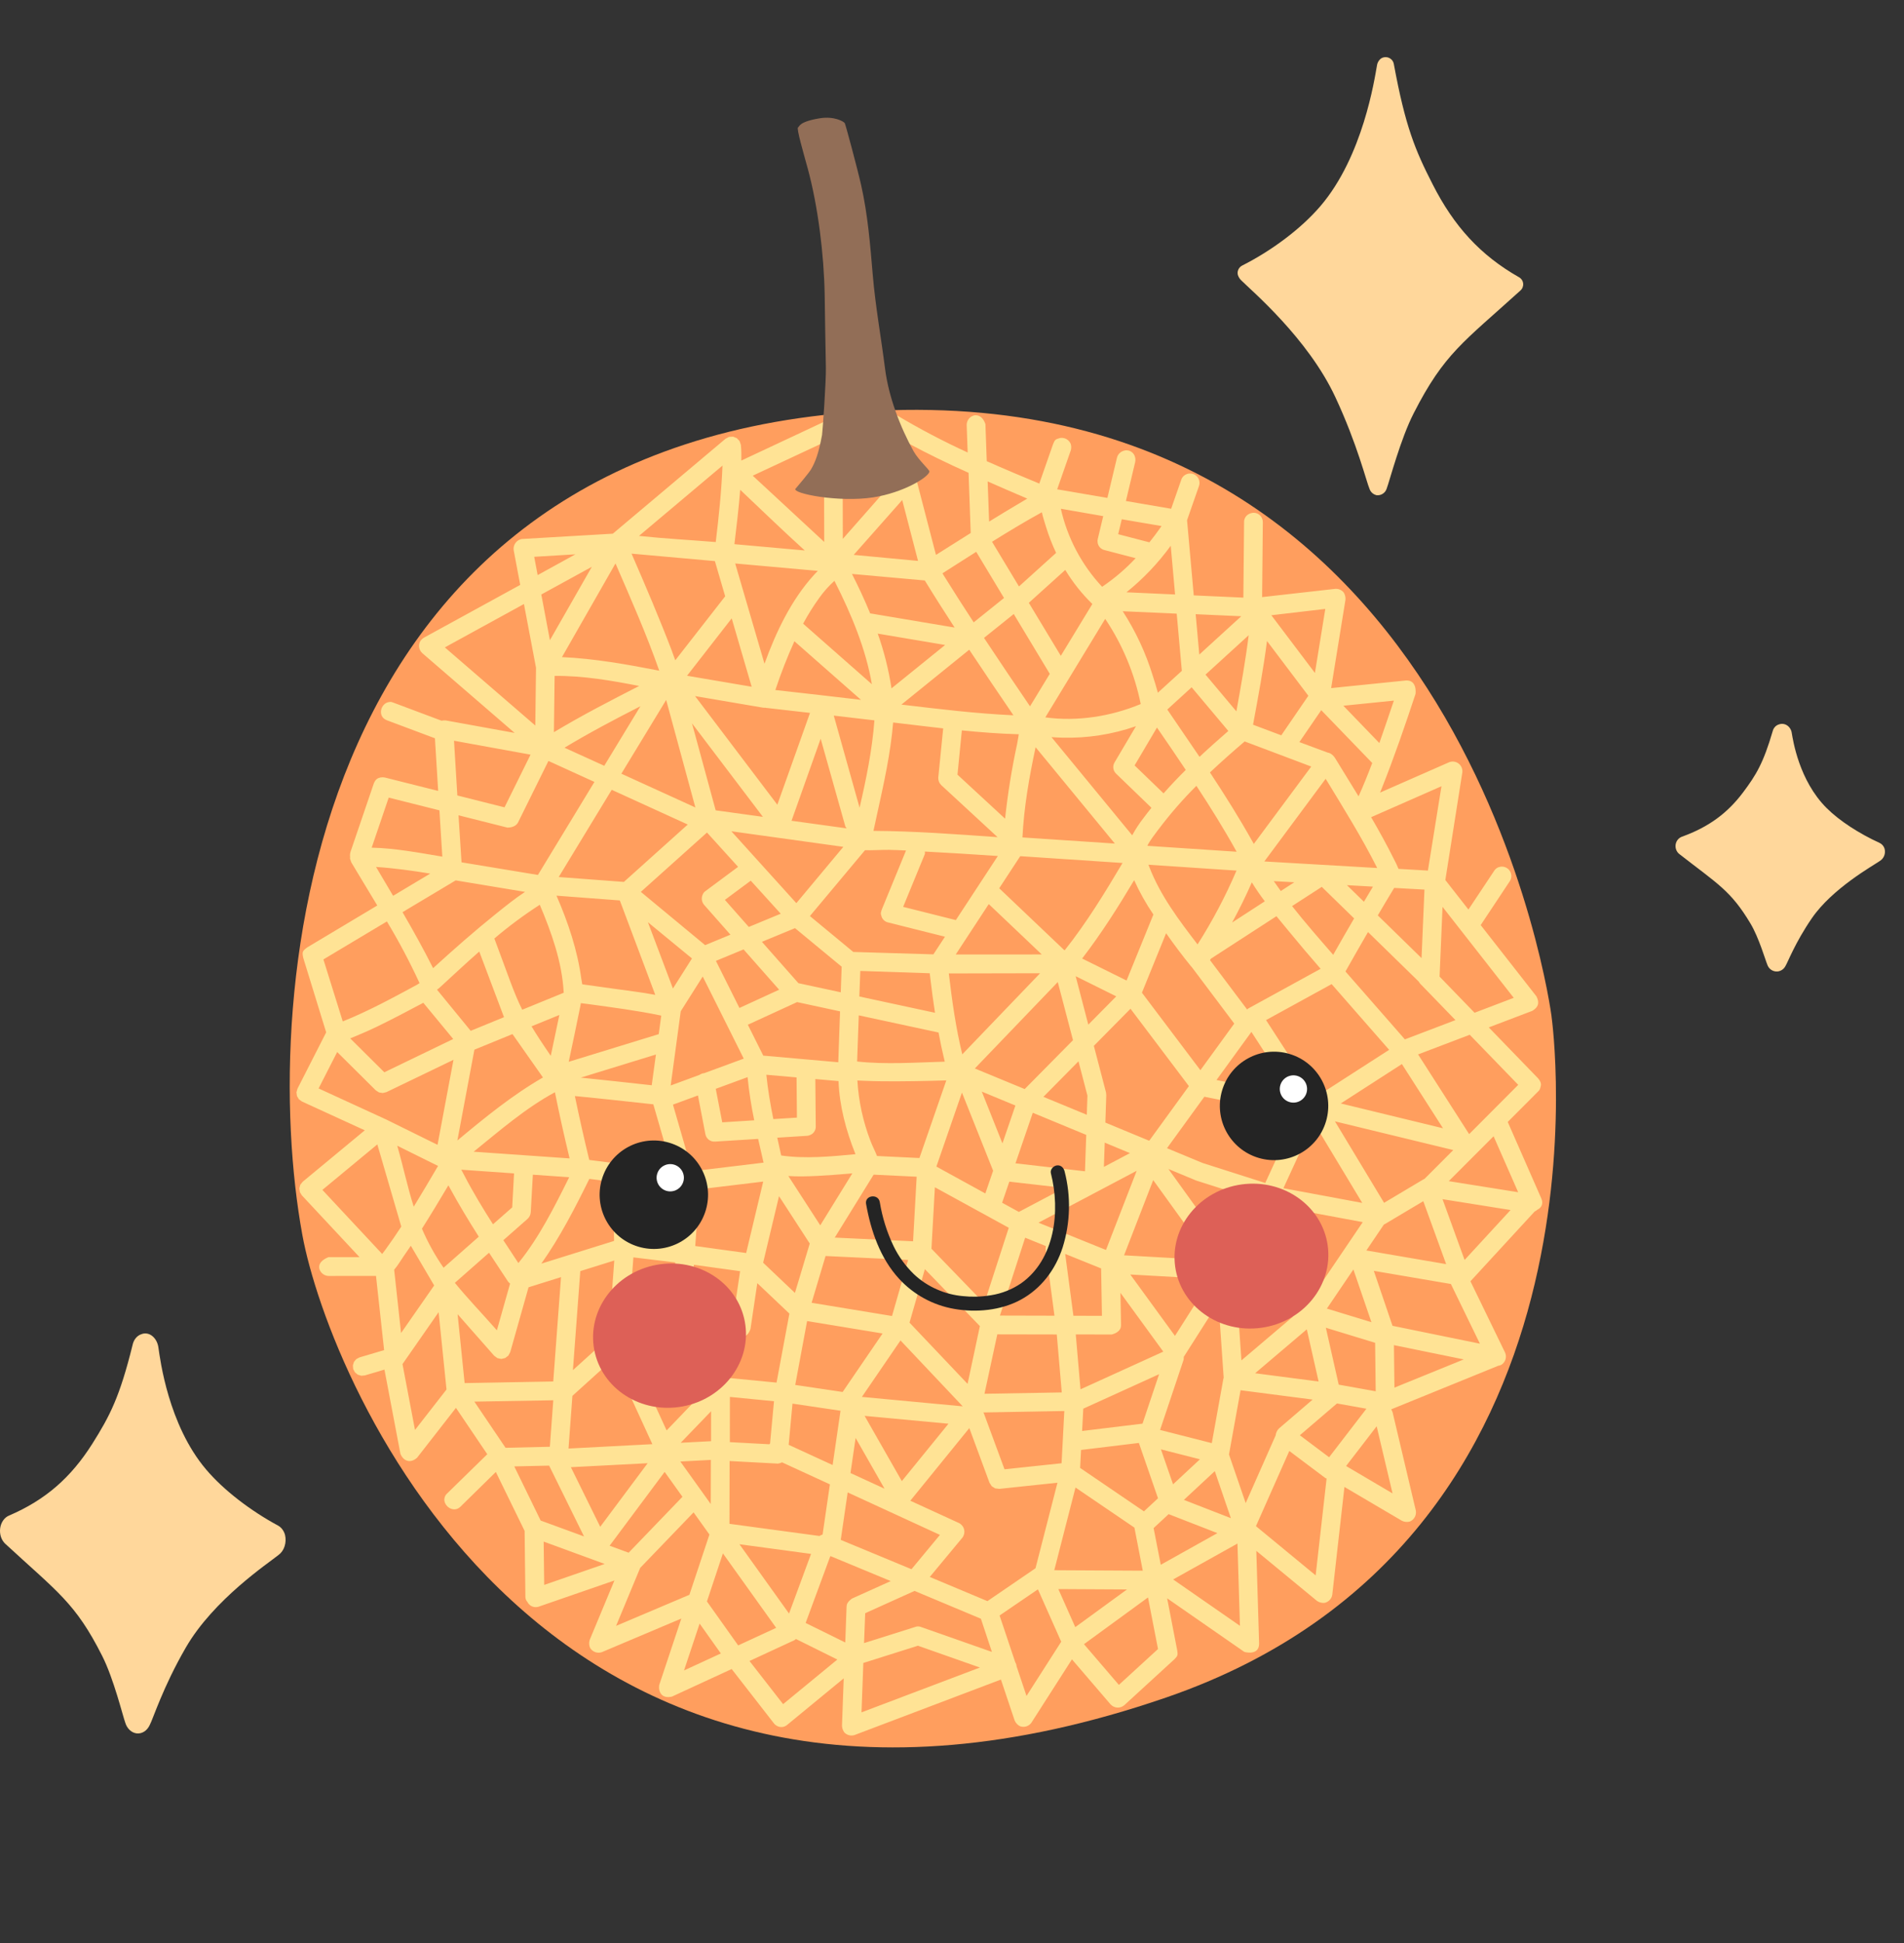 <svg width="100" height="102" viewBox="0 0 100 102" fill="none" xmlns="http://www.w3.org/2000/svg">
<rect x="0" y="0" width="100" height="102" fill="#333333" stroke="none"/>
<path fill-rule="evenodd" clip-rule="evenodd" d="M81.489 53.352C81.489 53.352 77.166 20.056 46.038 21.565C15.914 23.024 13.565 52.199 15.88 64.831C17.278 72.455 28.697 100.309 61.244 89.114C85.403 80.804 81.487 53.352 81.487 53.352L81.489 53.352Z" fill="#FF9E5E"/>
<path fill-rule="evenodd" clip-rule="evenodd" d="M15.773 62.192L15.899 62.036L19.159 59.337L15.857 57.824L15.697 57.707L15.597 57.538L15.57 57.342L15.623 57.154L17.131 54.195L15.93 50.294C15.86 49.989 15.872 49.921 16.149 49.727L19.815 47.535C19.454 46.936 19.089 46.339 18.73 45.737L18.449 45.267L18.383 45.076L18.388 44.999C18.374 44.9 18.384 44.8 18.414 44.705L19.63 41.135C19.726 40.9 19.832 40.847 19.991 40.813C20.065 40.801 20.14 40.802 20.214 40.817L23.013 41.52C22.956 40.599 22.899 39.678 22.843 38.757L20.31 37.808C19.802 37.603 19.997 36.919 20.425 36.856C20.533 36.846 20.502 36.831 20.656 36.884L23.19 37.834C23.257 37.819 23.326 37.814 23.395 37.818L23.555 37.846C24.715 38.052 25.873 38.262 27.029 38.475L22.176 34.284C22.093 34.208 22.037 34.107 22.017 33.997C21.997 33.887 22.014 33.773 22.065 33.673C22.116 33.595 22.182 33.528 22.26 33.478L27.322 30.705L26.978 28.878C26.961 28.749 26.992 28.619 27.066 28.512C27.14 28.405 27.251 28.33 27.378 28.301L27.433 28.294L32.186 28.016L38.106 23.032L38.293 22.934L38.505 22.923L38.7 23.003L38.845 23.157L38.912 23.358C38.927 23.502 38.933 23.646 38.936 23.791C38.938 23.92 38.937 24.049 38.935 24.178L43.55 22.015C43.587 21.998 43.627 21.985 43.667 21.978C44.12 21.912 44.252 22.461 44.252 22.461L44.265 28.29L47.077 25.098L46.361 22.341L46.349 22.148L46.413 21.966L46.543 21.822L46.717 21.739L46.91 21.73L47.093 21.795C48.3 22.515 49.545 23.169 50.823 23.754L50.771 22.306C50.772 22.189 50.812 22.076 50.884 21.985C50.957 21.894 51.058 21.831 51.172 21.804C51.617 21.743 51.756 22.271 51.756 22.271L51.825 24.21C52.738 24.616 53.662 25.005 54.585 25.386L55.308 23.316C55.404 23.086 55.422 23.059 55.682 22.993C55.796 22.975 55.912 22.996 56.013 23.052C56.113 23.109 56.191 23.197 56.235 23.304C56.27 23.413 56.271 23.531 56.239 23.641L55.524 25.688L58.161 26.139L58.666 24.023C58.691 23.928 58.743 23.842 58.816 23.776C58.889 23.71 58.978 23.666 59.075 23.649L59.105 23.642C59.204 23.63 59.304 23.65 59.391 23.699C59.477 23.748 59.546 23.824 59.586 23.915C59.631 24.019 59.644 24.135 59.623 24.247L59.134 26.301L61.51 26.708L62.041 25.187C62.063 25.118 62.101 25.055 62.152 25.003C62.202 24.951 62.264 24.912 62.333 24.888C62.37 24.873 62.408 24.864 62.447 24.86C62.53 24.851 62.615 24.862 62.692 24.894C62.77 24.926 62.838 24.977 62.89 25.042C62.943 25.107 62.978 25.184 62.992 25.267C63.006 25.349 63 25.434 62.972 25.513L62.345 27.31L62.697 31.256L65.302 31.373L65.34 27.412C65.337 27.319 65.362 27.228 65.411 27.15C65.461 27.072 65.533 27.01 65.618 26.973C65.662 26.949 65.711 26.934 65.762 26.929L65.791 26.922C65.898 26.909 66.007 26.934 66.098 26.992C66.189 27.049 66.258 27.137 66.293 27.239C66.317 27.296 66.327 27.356 66.325 27.417L66.287 31.346L70.127 30.913C70.212 30.906 70.297 30.92 70.375 30.954C70.453 30.987 70.522 31.04 70.575 31.106C70.644 31.219 70.676 31.351 70.666 31.483L69.913 36.122L73.848 35.722C74.449 35.696 74.346 36.425 74.346 36.425C73.794 38.092 73.221 39.758 72.572 41.387L72.483 41.608L76.12 40.01C76.201 39.98 76.289 39.971 76.374 39.984C76.46 39.997 76.54 40.032 76.609 40.085C76.677 40.138 76.731 40.207 76.765 40.286C76.799 40.366 76.813 40.453 76.805 40.539L75.911 46.199L77.124 47.747L78.475 45.715C78.512 45.655 78.563 45.604 78.622 45.567C78.682 45.529 78.749 45.506 78.819 45.498C78.913 45.486 79.008 45.502 79.094 45.542C79.179 45.583 79.251 45.647 79.301 45.727C79.351 45.807 79.377 45.9 79.376 45.994C79.376 46.089 79.348 46.181 79.296 46.26L77.767 48.564L80.692 52.3C80.901 52.706 80.732 52.91 80.48 53.065L78.193 53.935L80.784 56.611C80.964 56.83 80.952 56.947 80.898 57.109C80.881 57.185 80.839 57.253 80.779 57.303L79.188 58.898L80.957 62.926C81.073 63.212 80.943 63.411 80.746 63.503C80.703 63.543 80.654 63.577 80.6 63.601L77.229 67.262L79.048 71.005C79.097 71.113 79.106 71.234 79.075 71.349C79.043 71.463 78.973 71.563 78.877 71.631C78.817 71.669 78.751 71.692 78.681 71.701L73.085 73.978L73.069 73.993C73.101 74.04 73.126 74.092 73.142 74.146L74.36 79.297C74.382 79.416 74.362 79.54 74.304 79.645C74.245 79.751 74.151 79.834 74.039 79.878C73.902 79.913 73.757 79.898 73.63 79.836L70.612 78.059L69.973 83.713C69.957 83.821 69.908 83.92 69.832 83.998C69.757 84.076 69.659 84.128 69.552 84.147C69.415 84.156 69.278 84.118 69.166 84.039L65.983 81.415L66.13 86.299C66.117 86.939 65.355 86.72 65.355 86.72L61.299 83.905L61.831 86.649C61.864 86.888 61.858 86.927 61.679 87.107L59.044 89.521C58.942 89.606 58.812 89.649 58.68 89.641C58.548 89.633 58.424 89.575 58.333 89.479L56.3 87.11L54.173 90.431C54.108 90.525 54.013 90.594 53.904 90.629C53.795 90.663 53.678 90.66 53.57 90.62C53.446 90.556 53.347 90.45 53.291 90.321L52.57 88.17L44.889 91.08C44.796 91.112 44.695 91.117 44.599 91.093C44.503 91.07 44.416 91.019 44.347 90.948C44.272 90.847 44.229 90.727 44.222 90.601L44.313 88.108L41.347 90.546C41.269 90.615 41.17 90.657 41.066 90.663C40.961 90.67 40.858 90.641 40.772 90.582C40.722 90.553 40.679 90.514 40.646 90.468L38.428 87.618L35.292 89.065C34.771 89.191 34.57 88.836 34.621 88.461L35.784 84.967L31.619 86.728C31.505 86.771 31.378 86.772 31.263 86.731C31.148 86.689 31.051 86.609 30.99 86.503C30.934 86.371 30.927 86.222 30.972 86.086L32.27 82.969L28.281 84.348L28.252 84.355C28.144 84.382 28.032 84.371 27.931 84.324C27.832 84.278 27.75 84.198 27.702 84.099C27.638 84.031 27.6 83.942 27.594 83.848L27.553 80.366L26.042 77.273L24.169 79.11C23.781 79.466 23.218 78.996 23.358 78.595C23.381 78.523 23.422 78.457 23.479 78.406L25.592 76.341L23.947 73.907L21.903 76.529C21.524 76.86 21.17 76.67 21.03 76.318L20.192 71.899L19.163 72.204L18.972 72.221L18.788 72.163L18.64 72.04L18.55 71.87L18.533 71.679L18.59 71.495L18.713 71.347L18.883 71.258L20.174 70.876L19.748 66.981L17.254 66.983C17.15 66.979 17.05 66.945 16.967 66.884C16.883 66.823 16.82 66.739 16.784 66.642C16.641 66.202 17.253 65.996 17.253 65.996L18.883 65.996L15.854 62.752L15.751 62.582L15.722 62.384L15.773 62.192ZM20.283 58.769L22.98 60.099L23.817 55.636L20.295 57.333L20.101 57.38L19.902 57.347L19.734 57.237C19.059 56.566 18.384 55.896 17.709 55.227L16.733 57.139L20.283 58.769ZM26.552 76.004L28.879 75.949L29.059 73.509L24.914 73.58L26.552 76.004ZM28.554 80.928L28.582 83.201L31.759 82.102L28.554 80.928ZM33.017 81.511L35.843 78.576L34.908 77.269L32.018 81.145L33.017 81.511ZM40.765 85.456L37.968 81.547L37.129 84.07L38.769 86.377L40.765 85.456ZM41.441 84.706L42.597 81.574L38.837 81.067L41.441 84.706ZM44.394 86.225L44.463 84.344C44.464 84.311 44.469 84.278 44.476 84.245C44.524 84.059 44.753 83.916 44.753 83.916L46.782 83.001L43.633 81.696L43.604 81.703L42.313 85.199L44.394 86.225ZM56.474 85.419L59.19 83.44L55.585 83.42L56.474 85.419ZM63.939 80.483L61.377 79.487L60.589 80.219L60.965 82.144L63.939 80.483ZM66.998 75.353C67.013 75.22 67.07 75.096 67.162 74.998L68.941 73.473L65.156 72.982L64.548 76.354L65.425 78.906L66.998 75.353ZM69.806 76.5L71.765 73.953L70.219 73.676L68.269 75.346L69.806 76.5ZM29.515 34.496C31.218 34.571 32.937 34.879 34.625 35.209C33.958 33.305 33.135 31.442 32.326 29.578L29.515 34.496ZM23.298 66.55L25.147 64.921C24.616 64.085 24.105 63.244 23.627 62.365L23.551 62.224L23.508 62.295C23.066 63.035 22.623 63.775 22.161 64.502C22.469 65.223 22.851 65.911 23.299 66.555L23.298 66.55ZM38.312 79.995L43.039 80.633C43.089 80.598 43.144 80.573 43.203 80.558L43.587 77.923L41.075 76.768C41.007 76.801 40.934 76.824 40.858 76.834L38.32 76.698L38.312 79.995ZM60.081 79.341L60.82 78.654L59.815 75.749L56.778 76.117L56.729 77.06L60.081 79.341ZM63.022 76.607L60.974 76.086L61.61 77.921L63.022 76.607ZM72.253 73.037L72.223 70.492L69.635 69.702L70.311 72.689L72.253 73.037ZM65.371 38.923C64.754 39.451 64.139 39.992 63.548 40.551C64.331 41.737 65.086 42.937 65.776 44.169C65.802 44.213 65.826 44.258 65.851 44.303L68.868 40.241L65.371 38.923ZM58.047 32.486L54.901 37.66C56.589 37.888 58.339 37.611 59.913 36.96L59.911 36.954C59.588 35.359 58.955 33.843 58.049 32.492L58.047 32.486ZM53.243 32.234L51.681 33.487C52.476 34.689 53.286 35.884 54.098 37.079L55.137 35.372C55.135 35.367 55.13 35.364 55.126 35.358L53.243 32.234ZM43.85 30.539L43.826 30.491C43.529 30.758 43.263 31.058 43.031 31.383C42.718 31.817 42.434 32.27 42.18 32.741L45.792 35.919C45.477 34.083 44.72 32.255 43.852 30.545L43.85 30.539ZM40.198 37.151C40.162 37.156 40.125 37.156 40.088 37.152L36.506 36.543L40.826 42.244L42.543 37.424C41.763 37.332 40.982 37.244 40.2 37.157L40.198 37.151ZM38.43 32.462L36.084 35.474L39.478 36.051L38.43 32.462ZM24.721 54.114L26.471 53.398L25.171 49.952C24.474 50.566 23.792 51.2 23.111 51.828C23.061 51.874 23.008 51.916 22.952 51.954L24.721 54.114ZM27.43 53.006L29.613 52.114L29.603 52.074C29.521 50.516 28.97 48.962 28.35 47.497C27.517 48.034 26.72 48.626 25.964 49.268C26.687 51.184 26.966 52.08 27.431 53.012L27.43 53.006ZM33.015 69.426L35.36 67.714L35.463 66.273L33.266 66.008L33.015 69.426ZM40.785 72.581L41.46 68.959L39.774 67.361L39.416 69.768C39.267 70.198 38.998 70.219 38.717 70.141L36.362 69.023L36.272 72.145L40.785 72.581ZM40.41 75.819C40.42 75.801 40.432 75.784 40.446 75.768L40.651 73.559L38.336 73.333L38.332 75.707L40.41 75.819ZM44.256 73.073L46.354 70.003L42.39 69.351L41.766 72.704L44.256 73.073ZM46.849 69.085L47.694 66.141L43.36 65.936L42.627 68.391L46.849 69.085ZM51.695 68.423L52.981 64.453L49.101 62.327L48.921 65.553L51.695 68.423ZM58.087 65.618L59.7 61.462L54.542 64.186L58.087 65.618ZM60.006 74.736L60.877 72.14L56.895 73.95L56.834 75.121L60.006 74.736ZM56.749 72.934L61.097 70.956L58.848 67.87L58.877 69.556C58.878 69.603 58.872 69.65 58.859 69.696C58.779 69.978 58.383 70.057 58.383 70.057L56.5 70.052L56.749 72.934ZM67.042 48.096L63.6 50.326C63.584 50.353 63.567 50.378 63.55 50.402L65.499 52.994L65.56 52.942L69.361 50.858C68.805 50.221 68.258 49.576 67.722 48.924C67.494 48.648 67.266 48.374 67.041 48.098L67.042 48.096ZM65.749 46.317C65.435 47.035 65.089 47.739 64.712 48.429L66.429 47.315C66.185 46.995 65.958 46.663 65.748 46.32L65.749 46.317ZM56.835 50.319L59.168 51.474L60.578 48.009C60.189 47.438 59.851 46.835 59.567 46.206C58.721 47.624 57.836 49.019 56.835 50.319ZM54.391 39.227C54.056 40.789 53.78 42.369 53.699 43.962L58.552 44.284L54.391 39.227ZM50.907 34.106L47.343 36.989C49.297 37.22 51.248 37.46 53.227 37.55C52.447 36.403 51.668 35.258 50.903 34.105L50.907 34.106ZM30.506 52.662C30.502 52.696 30.497 52.73 30.49 52.766C30.291 53.758 30.081 54.749 29.87 55.74L34.579 54.294L34.597 54.29L34.73 53.316L34.697 53.309C33.448 53.048 32.173 52.886 30.905 52.711C30.773 52.695 30.638 52.68 30.502 52.661L30.506 52.662ZM35.318 61.443L34.313 57.973C32.941 57.824 31.569 57.67 30.193 57.539C30.425 58.661 30.679 59.779 30.948 60.893L35.318 61.443ZM33.239 65.015L35.538 65.292L35.74 62.489L33.193 62.169L33.239 65.015ZM53.512 63.621L55.895 62.362L53.011 62.032L52.632 63.139L53.512 63.621ZM58.087 57.343L58.103 57.484L58.055 58.931L60.358 59.885L62.442 57.017L59.375 52.955L57.45 54.904L58.087 57.343ZM57.978 61.258L59.346 60.534L58.021 59.984L57.978 61.258ZM64.421 65.607L65.934 62.964L62.826 61.974L61.366 61.367L64.421 65.607ZM60.568 61.951L59.037 65.899L63.602 66.156L60.568 61.951ZM64.824 53.734L62.592 50.766C62.576 50.751 62.561 50.735 62.546 50.718C62.091 50.158 61.658 49.582 61.245 48.991L59.975 52.113L63.046 56.181L64.824 53.734ZM49.28 40.809L49.537 38.238C48.691 38.143 47.843 38.038 46.998 37.939L46.908 37.928C46.777 39.551 46.41 41.174 46.056 42.785C45.963 43.206 45.875 43.618 45.875 43.618C48.043 43.629 50.219 43.794 52.393 43.947L49.437 41.218C49.383 41.165 49.341 41.102 49.313 41.031C49.286 40.961 49.274 40.886 49.278 40.811L49.28 40.809ZM45.436 44.626L42.537 48.09L44.816 49.974L49.023 50.1L49.63 49.174L46.645 48.425C46.558 48.407 46.478 48.364 46.415 48.301C46.351 48.239 46.307 48.159 46.288 48.073C46.268 47.99 46.231 47.965 46.308 47.758L47.585 44.647C47.287 44.631 46.991 44.623 46.693 44.614C46.251 44.611 45.794 44.645 45.435 44.632L45.436 44.626ZM38.412 43.639L41.825 47.412L44.293 44.456L38.412 43.639ZM36.908 51.263L35.753 53.088L35.225 56.984L36.734 56.429C36.749 56.418 36.765 56.408 36.781 56.399C36.836 56.365 36.898 56.344 36.963 56.338L36.985 56.337L39.062 55.574L38.203 53.853C38.191 53.834 38.181 53.815 38.173 53.794L36.908 51.263ZM34.23 56.965L34.45 55.358L30.503 56.571C31.743 56.695 32.986 56.837 34.229 56.972L34.23 56.965ZM39.189 65.779L40.084 62.029L36.729 62.433L36.515 65.411L39.189 65.779ZM43.081 64.325L44.766 61.596L44.582 61.614C43.48 61.704 42.278 61.798 41.405 61.736L43.081 64.325ZM48.289 60.792L49.701 56.717C48.57 56.752 47.436 56.774 46.298 56.763C45.74 56.757 45.03 56.722 45.03 56.722C45.095 57.809 45.328 58.88 45.719 59.896C45.822 60.17 45.973 60.449 46.061 60.685L48.289 60.792ZM53.33 58.036L51.565 57.305L52.649 60.024L53.33 58.036ZM53.818 57.172L56.355 54.605L55.555 51.555L51.199 56.091L53.818 57.172ZM49.833 51.102C50.001 52.53 50.201 53.959 50.54 55.349L54.627 51.092L49.833 51.102ZM45.184 50.971L45.133 52.312L49.107 53.167C49.014 52.569 48.934 51.968 48.863 51.365L48.831 51.092L45.184 50.971ZM41.865 52.606L39.277 53.795L40.087 55.416L44.027 55.764L44.12 53.093L41.865 52.606ZM41.032 60.661L41.037 60.66C42.294 60.839 43.628 60.715 44.932 60.59L44.919 60.559C44.438 59.36 44.088 58.057 44.041 56.753L42.822 56.646L42.844 59.128C42.849 59.228 42.821 59.327 42.765 59.41C42.709 59.494 42.628 59.557 42.533 59.59C42.486 59.612 42.435 59.624 42.383 59.626L40.823 59.724C40.891 60.041 40.96 60.355 41.031 60.668L41.032 60.661ZM41.855 58.671L41.836 56.56L40.249 56.421C40.329 57.203 40.461 57.978 40.617 58.748L41.855 58.671ZM39.265 56.545L37.592 57.159L37.933 58.918L39.613 58.812C39.457 58.065 39.34 57.311 39.264 56.552L39.265 56.545ZM45.017 55.725C46.533 55.89 48.084 55.775 49.619 55.733L49.616 55.72C49.494 55.215 49.386 54.708 49.291 54.197C49.279 54.197 49.267 54.197 49.256 54.195L45.103 53.302L45.017 55.725ZM36.356 61.486L40.103 61.034C40.008 60.619 39.911 60.204 39.818 59.788L37.56 59.929C37.44 59.94 37.319 59.905 37.223 59.83C37.128 59.755 37.064 59.647 37.045 59.528L36.657 57.507L35.344 57.989L36.356 61.486ZM38.836 52.914L40.921 51.956L39.053 49.841L37.6 50.442L38.836 52.914ZM41.933 51.613L44.158 52.092L44.205 50.748L41.755 48.724L40.017 49.442L41.933 51.613ZM41.005 47.967L39.431 46.232L38.072 47.24L39.327 48.661L41.005 47.967ZM48.577 44.697C48.58 44.741 48.579 44.785 48.576 44.83L47.434 47.607L50.202 48.301L52.408 44.937C51.129 44.852 49.853 44.768 48.576 44.703L48.577 44.697ZM50.196 50.108L54.715 50.105L51.931 47.461L50.196 50.108ZM56.495 51.247L57.159 53.79L58.627 52.305L56.495 51.247ZM56.643 55.715L54.801 57.58L57.08 58.521L57.113 57.516L56.643 55.715ZM54.243 58.416L53.334 61.071L56.984 61.488L57.05 59.577L54.243 58.416ZM51.751 62.652L52.16 61.459L50.523 57.356L49.18 61.241L51.751 62.652ZM47.956 65.163L48.144 61.773L45.884 61.665L43.842 64.969L47.956 65.163ZM40.915 62.794L40.081 66.287L41.751 67.873L42.529 65.281L40.915 62.794ZM36.444 66.397L36.337 67.913L38.54 68.96L38.871 66.732L36.444 66.397ZM35.343 51.893L36.343 50.315L34.029 48.413L35.343 51.893ZM37.035 49.617L38.363 49.067L36.977 47.498C36.911 47.419 36.87 47.32 36.861 47.217C36.852 47.114 36.874 47.01 36.926 46.919C36.956 46.861 37.001 46.812 37.055 46.776L38.765 45.506L37.132 43.705L33.657 46.82L37.035 49.617ZM37.588 42.539L40.068 42.881L36.344 37.972L37.588 42.539ZM44.468 43.486C44.445 43.458 44.423 43.429 44.403 43.399L43.102 38.779L41.572 43.087L44.468 43.486ZM45.146 42.399C45.498 40.886 45.81 39.357 45.925 37.816L45.711 37.791C45.071 37.715 44.431 37.641 43.791 37.567L45.146 42.399ZM50.517 38.345L50.288 40.667L52.788 42.977C52.928 41.664 53.138 40.359 53.417 39.069C53.473 38.799 53.506 38.546 53.506 38.546C52.512 38.519 51.514 38.442 50.517 38.343L50.517 38.345ZM53.584 44.946L52.48 46.631L55.889 49.872L55.923 49.881C57.06 48.453 58.022 46.878 58.957 45.303L53.584 44.946ZM60.368 45.526C60.946 47.017 61.924 48.313 62.897 49.578L62.902 49.57C63.68 48.346 64.359 47.062 64.931 45.729L64.942 45.703L60.319 45.395C60.334 45.437 60.35 45.48 60.367 45.523L60.368 45.526ZM63.891 56.697L67.874 57.485L65.725 54.171L63.891 56.697ZM63.253 57.575L61.292 60.276L63.164 61.053L66.452 62.102L68.094 58.535L63.253 57.575ZM66.62 63.752L64.945 66.674L68.25 68.183L66.62 63.752ZM64.948 67.76L65.201 71.414L67.913 69.113L64.948 67.76ZM59.364 66.907L61.71 70.129L63.607 67.144L59.364 66.907ZM32.251 65.144L32.2 62.044L30.953 61.887C30.191 63.434 29.411 64.948 28.431 66.336L32.251 65.144ZM27.225 66.305L27.251 66.274C28.311 64.967 29.113 63.372 29.895 61.8L27.986 61.667L27.875 63.644C27.864 63.775 27.805 63.897 27.708 63.986L26.436 65.106C26.699 65.507 26.964 65.906 27.225 66.305ZM26.902 63.383L26.998 61.599L24.227 61.405C24.271 61.492 24.32 61.577 24.364 61.663C24.827 62.558 25.349 63.421 25.892 64.27L26.902 63.383ZM29.916 60.812C29.638 59.66 29.378 58.503 29.146 57.339C27.603 58.171 26.25 59.35 24.878 60.46L29.916 60.812ZM28.928 55.42C29.078 54.707 29.228 53.995 29.378 53.282L27.917 53.879C28.175 54.31 28.495 54.8 28.926 55.425L28.928 55.42ZM30.538 51.416C30.556 51.551 30.582 51.673 30.582 51.673C31.14 51.747 31.696 51.825 32.252 51.906C32.978 52.011 33.706 52.089 34.416 52.227L32.554 47.27L29.227 47.019C29.84 48.424 30.335 49.901 30.535 51.416L30.538 51.416ZM32.767 46.297L36.122 43.285L32.128 41.462L29.344 46.041L32.767 46.297ZM36.522 42.389L34.988 36.745L32.634 40.616L36.522 42.389ZM33.635 37.075C32.284 37.764 30.944 38.471 29.648 39.252L31.736 40.201L33.635 37.075ZM40.82 36.234C42.288 36.398 43.754 36.566 45.219 36.739L41.723 33.663C41.345 34.498 41.011 35.353 40.722 36.224L40.82 36.234ZM46.82 36.138L49.638 33.859L46.1 33.263C46.432 34.196 46.674 35.158 46.823 36.138L46.82 36.138ZM55.774 38.724C55.588 38.719 55.398 38.709 55.225 38.697L59.464 43.85C59.634 43.537 59.83 43.237 60.049 42.955C60.187 42.769 60.33 42.586 60.475 42.406L58.625 40.621C58.542 40.545 58.489 40.443 58.474 40.333C58.459 40.222 58.483 40.109 58.543 40.015L59.663 38.122C58.415 38.557 57.098 38.761 55.777 38.724L55.774 38.724ZM60.763 38.198L59.59 40.182L61.111 41.649C61.485 41.226 61.875 40.816 62.277 40.417C61.782 39.674 61.276 38.935 60.767 38.197L60.763 38.198ZM60.841 43.543C60.628 43.829 60.392 44.128 60.259 44.402L64.949 44.713C64.295 43.532 63.58 42.385 62.836 41.253C62.118 41.968 61.453 42.733 60.844 43.542L60.841 43.543ZM67.266 46.777L67.978 46.316L66.9 46.257C67.021 46.432 67.144 46.605 67.269 46.776L67.266 46.777ZM69.421 46.557L67.861 47.566C68.551 48.443 69.29 49.284 70.022 50.126L70.077 50.025C70.421 49.417 70.769 48.813 71.12 48.213L69.421 46.557ZM71.635 47.339C71.791 47.074 71.95 46.809 72.109 46.544L70.743 46.468L71.635 47.339ZM69.939 51.662L66.494 53.551L69.112 57.588L72.959 55.112L69.939 51.662ZM68.997 58.921L67.405 62.377L71.546 63.148L68.997 58.921ZM67.535 63.406L69.136 67.757L71.573 64.157L67.535 63.406ZM71.081 66.642L69.689 68.696L72.029 69.41L71.081 66.642ZM68.635 69.785L65.92 72.09L69.254 72.524L68.635 69.785ZM64.269 72.326L63.995 68.367L62.172 71.231C62.174 71.282 62.17 71.333 62.163 71.384L60.928 75.067L63.644 75.759L64.258 72.35C64.268 72.339 64.272 72.329 64.277 72.328L64.269 72.326ZM56.376 69.072L57.875 69.075L57.832 66.588L55.945 65.826L56.376 69.072ZM53.842 64.975L52.518 69.062L55.381 69.069L54.918 65.582C54.915 65.526 54.919 65.47 54.931 65.415L53.842 64.975ZM55.503 70.055L52.379 70.049L51.706 73.168L55.765 73.097L55.503 70.055ZM51.464 69.615L48.575 66.625L47.769 69.434L50.818 72.648L51.464 69.615ZM50.56 73.824L47.295 70.368L45.268 73.332L50.557 73.827L50.56 73.824ZM41.622 73.685L41.422 75.847L43.73 76.908L44.145 74.059L41.622 73.685ZM37.346 75.657L37.347 74.085L35.752 75.74L37.346 75.657ZM36.839 73.19L35.718 73.081C35.599 73.045 35.463 73.029 35.302 72.758L35.273 72.576L35.379 68.921L32.983 70.671L35.011 75.091L36.839 73.19ZM31.965 70.231L32.262 66.172L30.478 66.729L30.09 71.927L31.965 70.231ZM29.057 72.522L29.465 67.044L27.76 67.577L26.799 70.978L26.7 71.163L26.534 71.291L26.33 71.34L26.124 71.297L25.956 71.173L24.034 68.991L24.403 72.607L29.057 72.522ZM26.096 69.839L26.79 67.385C26.756 67.357 26.723 67.326 26.693 67.292C26.355 66.783 26.019 66.274 25.685 65.764L23.89 67.344C24.542 68.146 25.273 68.899 26.1 69.839L26.096 69.839ZM28.516 56.562L26.916 54.286L24.916 55.104L24.022 59.871C25.457 58.674 26.928 57.474 28.519 56.562L28.516 56.562ZM22.233 52.642L22.155 52.684C21.379 53.099 20.601 53.505 19.816 53.888C19.337 54.12 18.794 54.35 18.394 54.512L20.185 56.291L23.803 54.544L22.233 52.642ZM22.745 50.827C23.823 49.843 24.921 48.876 26.062 47.961C26.557 47.564 27.05 47.165 27.574 46.82L23.933 46.217L21.141 47.886C21.702 48.851 22.244 49.826 22.749 50.828L22.745 50.827ZM24.236 45.268L28.252 45.931L31.22 41.048L28.804 39.947L27.204 43.184C27.041 43.473 26.642 43.444 26.642 43.444L24.082 42.8C24.134 43.624 24.187 44.447 24.24 45.269L24.236 45.268ZM33.567 36.01C32.09 35.721 30.612 35.469 29.129 35.482L29.092 38.437C30.541 37.565 32.054 36.786 33.57 36.01L33.567 36.01ZM35.299 34.208C35.354 34.354 35.412 34.509 35.466 34.662L38.087 31.303L37.547 29.456L33.169 29.064C33.91 30.766 34.64 32.474 35.302 34.207L35.299 34.208ZM40.152 34.845C40.76 33.168 41.556 31.499 42.743 30.19C42.809 30.118 42.825 30.096 42.953 29.969L38.613 29.581L40.152 34.845ZM45.703 32.205L45.731 32.204L50.138 32.945C49.605 32.126 49.08 31.303 48.571 30.472L44.746 30.129C45.09 30.804 45.413 31.497 45.702 32.201L45.703 32.205ZM49.549 30.181C50.069 31.017 50.599 31.846 51.139 32.671L52.732 31.392L51.272 28.968C50.681 29.344 50.093 29.723 49.5 30.096L49.549 30.181ZM53.517 30.786L55.468 29.025C55.264 28.592 55.089 28.145 54.947 27.688C54.864 27.422 54.776 27.147 54.72 26.892C53.83 27.381 52.963 27.904 52.103 28.441L53.517 30.786ZM55.948 29.92L54.035 31.646L55.715 34.428L57.371 31.707C56.822 31.173 56.343 30.571 55.947 29.916L55.948 29.92ZM60.547 35.482C60.639 35.774 60.736 36.071 60.812 36.364L62.071 35.217L61.802 32.214L58.967 32.088C59.647 33.139 60.178 34.28 60.546 35.478L60.547 35.482ZM61.307 37.248L61.373 37.344C61.916 38.14 62.457 38.934 63 39.731C63.495 39.267 64.006 38.815 64.513 38.373L62.586 36.08L61.307 37.248ZM64.936 37.344C65.177 36.014 65.415 34.687 65.582 33.347L63.315 35.415L64.936 37.344ZM65.812 38.045L67.294 38.601L68.716 36.525L66.544 33.651C66.357 35.115 66.082 36.577 65.811 38.044L65.812 38.045ZM68.245 38.957L69.745 39.514C69.757 39.516 69.769 39.517 69.782 39.52C69.986 39.569 70.125 39.805 70.125 39.805C70.534 40.471 70.947 41.136 71.353 41.804C71.611 41.229 71.848 40.645 72.071 40.054L69.393 37.281L68.245 38.957ZM69.673 40.964C69.657 40.937 69.641 40.91 69.624 40.884L66.404 45.223L72.33 45.567L72.309 45.523C71.512 43.945 70.583 42.459 69.672 40.96L69.673 40.964ZM73.224 46.612C72.933 47.09 72.647 47.571 72.363 48.054L74.661 50.297L74.814 46.7L73.224 46.612ZM74.581 51.631C74.557 51.601 74.536 51.569 74.518 51.534L71.849 48.929C71.45 49.616 71.055 50.306 70.665 50.999L73.786 54.563L76.442 53.552L74.581 51.631ZM73.629 55.859L70.419 57.927L75.788 59.23L73.629 55.859ZM70.113 58.867L72.693 63.143L74.763 61.911C74.784 61.9 74.803 61.891 74.821 61.883L76.327 60.374L70.113 58.867ZM74.753 63.058L72.752 64.249L72.683 64.284L71.763 65.645L75.953 66.362L74.753 63.058ZM73.211 70.615L73.237 72.845L76.878 71.364L73.211 70.615ZM63.802 77.229L62.179 78.738L64.647 79.698C64.366 78.879 64.085 78.057 63.804 77.234L63.802 77.229ZM60.019 82.455L59.581 80.194L56.486 78.089L55.372 82.43L60.019 82.455ZM55.755 76.815L55.899 74.073L51.645 74.149C51.656 74.167 51.667 74.186 51.677 74.205L52.758 77.132L55.755 76.815ZM45.411 74.329L47.365 77.753L49.815 74.74L45.411 74.329ZM44.938 75.487L44.669 77.329L46.457 78.151L44.938 75.487ZM44.521 78.346L44.157 80.838L47.872 82.378L49.366 80.576L44.521 78.346ZM37.335 76.64L35.732 76.724L37.329 78.955L37.335 76.64ZM34.014 76.813L29.983 77.022L31.524 80.15L34.014 76.813ZM34.262 75.813L32.209 71.337L30.063 73.278L29.859 76.043L34.262 75.813ZM21.577 65.398C21.451 65.585 21.324 65.772 21.195 65.955C21.039 66.177 20.886 66.449 20.702 66.656L21.064 69.979L22.803 67.481L21.577 65.398ZM21.73 63.346C22.165 62.639 22.586 61.921 23.007 61.207L20.863 60.146C21.174 61.214 21.397 62.303 21.731 63.352L21.73 63.346ZM16.986 50.366L18.002 53.621C19.332 53.088 20.616 52.39 21.892 51.701C21.947 51.672 21.984 51.639 22.035 51.609C21.523 50.499 20.951 49.419 20.321 48.372L16.986 50.366ZM22.595 45.861C21.651 45.706 20.703 45.575 19.749 45.511L19.776 45.555C20.069 46.044 20.359 46.535 20.646 47.026L22.595 45.861ZM20.416 41.871L19.521 44.499C20.74 44.526 21.999 44.764 23.231 44.97L23.218 44.762C23.171 44.021 23.125 43.281 23.079 42.54L20.416 41.871ZM26.498 42.382L27.865 39.616C26.526 39.371 25.186 39.127 23.845 38.886L23.867 39.246L24.02 41.759L26.498 42.382ZM27.521 31.707L23.364 33.986L28.114 38.087L28.152 35.056C27.941 33.949 27.731 32.837 27.52 31.721L27.521 31.707ZM28.057 29.23L28.238 30.19L30.22 29.1L28.057 29.23ZM28.43 31.209L28.882 33.607L31.084 29.755L28.43 31.209ZM33.561 28.133C34.901 28.276 36.249 28.346 37.592 28.456C37.752 27.12 37.894 25.783 37.946 24.442L33.561 28.133ZM38.573 28.567L42.267 28.898C41.119 27.86 40.003 26.775 38.876 25.712C38.801 26.678 38.683 27.63 38.571 28.583L38.573 28.567ZM39.534 24.972L43.289 28.45L43.277 23.224L39.534 24.972ZM44.837 29.129L48.216 29.445L47.385 26.25L44.837 29.129ZM47.689 23.249L47.619 23.211L49.158 29.131L49.406 28.974C49.93 28.641 50.456 28.31 50.983 27.981L50.87 24.821C49.791 24.341 48.729 23.823 47.687 23.264L47.689 23.249ZM53.905 26.154C53.226 25.866 52.548 25.573 51.873 25.273L51.949 27.382C52.559 27.005 53.177 26.631 53.8 26.266L53.953 26.175L53.905 26.154ZM55.716 26.708C56.062 28.241 56.81 29.654 57.882 30.802L57.889 30.8C58.529 30.369 59.118 29.866 59.645 29.303L58.013 28.878C57.912 28.855 57.822 28.8 57.755 28.721C57.688 28.642 57.65 28.544 57.645 28.441C57.639 28.39 57.643 28.338 57.657 28.29L57.942 27.095L55.716 26.708ZM58.728 28.043L60.368 28.471C60.59 28.193 60.802 27.907 61.006 27.616L58.916 27.259L58.728 28.043ZM61.488 28.65C60.824 29.564 60.042 30.385 59.162 31.093L61.716 31.208L61.488 28.65ZM62.798 32.243L62.988 34.362L65.193 32.35L62.798 32.243ZM69.606 31.966L66.772 32.298L69.061 35.327L69.606 31.966ZM70.555 37.049L72.445 39.008C72.706 38.268 72.955 37.522 73.207 36.78L70.555 37.049ZM72.013 42.899C72.435 43.626 72.842 44.359 73.215 45.111C73.303 45.273 73.382 45.441 73.45 45.612L74.995 45.702L75.707 41.275L72.013 42.899ZM79.503 52.382L75.763 47.606L75.608 51.268L77.446 53.166L79.503 52.382ZM77.192 54.321L74.48 55.353L77.161 59.537L79.739 56.95L77.192 54.321ZM76.09 62.006L79.736 62.587L78.445 59.649L76.09 62.006ZM79.336 63.522L75.763 62.952L76.922 66.143L79.336 63.522ZM76.202 67.405L72.154 66.715L73.136 69.6L77.726 70.538L76.202 67.405ZM72.304 74.874L70.698 76.96L73.138 78.398L72.304 74.874ZM69.099 82.701L69.674 77.618C69.65 77.609 69.626 77.598 69.603 77.587L67.716 76.17L65.964 80.117L69.099 82.701ZM64.993 81.03L61.615 82.915L65.123 85.349L64.993 81.03ZM58.764 88.45L60.82 86.567L60.294 83.86L56.931 86.313L58.764 88.45ZM53.325 87.271C53.364 87.329 53.386 87.397 53.389 87.467L53.913 89.031L55.736 86.184C55.329 85.267 54.921 84.351 54.513 83.434L52.499 84.807L53.325 87.271ZM54.386 82.327L55.539 77.837L52.484 78.16L52.27 78.135L52.087 78.022L51.97 77.84L50.91 74.969L47.811 78.782L50.373 79.957C50.439 79.991 50.497 80.04 50.543 80.099C50.589 80.157 50.621 80.225 50.637 80.298C50.654 80.371 50.654 80.446 50.639 80.519C50.623 80.592 50.592 80.66 50.547 80.72L48.833 82.784L51.861 84.053L54.386 82.327ZM51.518 84.977L48.033 83.517L45.441 84.687L45.381 86.256L48.069 85.408C48.169 85.369 48.281 85.371 48.38 85.414L52.096 86.719L51.518 84.977ZM51.465 87.539L48.21 86.394L45.343 87.299L45.247 89.892L51.465 87.539ZM41.129 89.461L43.978 87.119L41.803 86.041L41.723 86.103L39.364 87.196L41.129 89.461ZM37.859 86.8L36.745 85.232L35.926 87.692L37.859 86.8ZM36.208 83.721L37.26 80.557L36.428 79.394L33.624 82.307L32.358 85.351L36.208 83.721ZM28.396 79.823L30.673 80.656L28.841 76.939L27.011 76.981L28.396 79.823ZM21.796 75.067L23.451 72.943L23.037 68.885L21.139 71.61L21.796 75.067ZM20.072 65.829C20.127 65.757 20.191 65.675 20.242 65.604C20.531 65.209 20.807 64.803 21.076 64.392L19.817 60.077L16.932 62.465L20.072 65.829Z" fill="#FFE395"/>
<path fill-rule="evenodd" clip-rule="evenodd" d="M41.782 25.653C41.566 25.901 44.048 26.39 45.856 26.111C47.456 25.863 48.782 25.045 48.815 24.754C48.824 24.664 48.243 24.155 47.984 23.691C47.277 22.424 46.671 20.822 46.486 19.367C46.279 17.73 45.978 16.082 45.839 14.441C45.702 12.837 45.581 11.288 45.227 9.713C45.031 8.842 44.408 6.527 44.368 6.465C44.315 6.38 43.818 6.086 43.052 6.21C41.925 6.394 41.991 6.661 41.913 6.69C41.817 6.726 42.224 8.115 42.423 8.845C42.966 10.84 43.278 13.381 43.313 15.489C43.333 16.74 43.35 18.133 43.376 19.302C43.391 19.984 43.207 22.636 43.175 22.832C42.998 23.801 42.818 24.262 42.593 24.645C42.49 24.818 41.958 25.454 41.784 25.654L41.782 25.653Z" fill="#926E57"/>
<path d="M66.107 60.786C64.599 60.34 63.739 58.756 64.185 57.248C64.632 55.741 66.216 54.881 67.723 55.327C69.23 55.773 70.091 57.357 69.644 58.865C69.198 60.372 67.614 61.232 66.107 60.786Z" fill="#242424"/>
<path d="M66.244 69.704C64.032 70.008 62.007 68.57 61.721 66.492C61.436 64.413 62.998 62.482 65.21 62.178C67.422 61.874 69.447 63.312 69.733 65.39C70.018 67.469 68.456 69.4 66.244 69.704Z" fill="#DD6057"/>
<path d="M35.861 73.831C33.677 74.241 31.595 72.91 31.21 70.858C30.825 68.807 32.283 66.811 34.467 66.402C36.651 65.992 38.733 67.323 39.118 69.374C39.503 71.426 38.045 73.421 35.861 73.831Z" fill="#DD6057"/>
<path d="M33.533 65.448C32.025 65.001 31.165 63.417 31.611 61.91C32.058 60.403 33.642 59.542 35.149 59.989C36.656 60.435 37.517 62.019 37.07 63.526C36.624 65.034 35.04 65.894 33.533 65.448Z" fill="#242424"/>
<path d="M45.488 63.205C45.739 64.614 46.23 66.05 47.214 67.124C47.979 67.96 49.001 68.519 50.118 68.712C51.266 68.915 52.564 68.794 53.597 68.238C54.684 67.654 55.438 66.645 55.812 65.484C56.218 64.189 56.253 62.805 55.913 61.49C55.867 61.299 55.713 61.15 55.503 61.18C55.325 61.204 55.143 61.399 55.193 61.59C55.704 63.588 55.4 66.122 53.626 67.371C53.154 67.692 52.616 67.905 52.052 67.994C51.786 68.038 51.518 68.064 51.248 68.07C51.024 68.075 50.799 68.065 50.575 68.041C50.106 68 49.646 67.882 49.214 67.691C48.768 67.498 48.358 67.229 48.004 66.895C47.562 66.468 47.198 65.966 46.929 65.412C46.58 64.681 46.337 63.904 46.207 63.104C46.127 62.644 45.405 62.742 45.487 63.205L45.488 63.205Z" fill="#242424"/>
<path d="M34.912 62.482C34.55 62.322 34.387 61.899 34.547 61.537C34.707 61.175 35.131 61.012 35.492 61.172C35.854 61.333 36.018 61.756 35.857 62.117C35.697 62.479 35.274 62.643 34.912 62.482Z" fill="white"/>
<path d="M67.26 57.415C67.123 57.043 67.314 56.632 67.685 56.495C68.057 56.358 68.468 56.549 68.605 56.92C68.742 57.292 68.551 57.703 68.18 57.84C67.808 57.977 67.397 57.786 67.26 57.415Z" fill="white"/>
<path d="M79.777 14.552C77.748 13.399 76.365 11.879 75.248 9.684C74.323 7.876 73.812 6.651 73.205 3.361C73.192 3.288 73.161 3.218 73.113 3.16C73.066 3.103 73.004 3.058 72.933 3.03C72.863 3.003 72.787 2.994 72.712 3.004C72.638 3.014 72.567 3.043 72.507 3.089C72.399 3.184 72.331 3.316 72.316 3.458C72.194 4.131 71.593 8.205 69.344 10.827C68.309 12.033 66.757 13.176 65.243 13.939C65.156 13.983 65.086 14.054 65.044 14.141C64.999 14.232 64.988 14.336 65.014 14.435C65.049 14.546 65.114 14.647 65.201 14.726C65.706 15.238 68.689 17.748 70.133 20.846C71.297 23.339 71.765 25.295 71.933 25.676C71.962 25.757 72.012 25.828 72.077 25.885C72.142 25.941 72.221 25.98 72.306 25.998C72.42 26.009 72.535 25.98 72.63 25.917C72.726 25.853 72.796 25.759 72.83 25.651C72.987 25.232 73.561 23.029 74.253 21.686C75.855 18.552 76.849 17.975 79.857 15.248C79.908 15.202 79.947 15.145 79.972 15.08C79.996 15.016 80.005 14.948 79.997 14.88C79.99 14.812 79.966 14.746 79.927 14.689C79.889 14.632 79.837 14.585 79.777 14.552Z" fill="#FFD79B"/>
<path d="M98.702 44.242C97.672 43.772 96.619 43.102 95.937 42.421C94.479 40.97 94.167 38.835 94.105 38.481C94.095 38.401 94.068 38.324 94.026 38.255C93.985 38.187 93.93 38.128 93.865 38.083C93.803 38.041 93.732 38.014 93.659 38.004C93.585 37.994 93.51 38.002 93.44 38.026C93.359 38.049 93.286 38.093 93.227 38.155C93.169 38.216 93.127 38.293 93.106 38.376C92.612 40.066 92.233 40.681 91.556 41.587C90.735 42.681 89.753 43.413 88.339 43.923C88.252 43.954 88.176 44.009 88.117 44.082C88.058 44.155 88.02 44.243 88.006 44.336C87.992 44.43 88.003 44.526 88.037 44.613C88.071 44.701 88.128 44.778 88.201 44.835C90.221 46.409 90.902 46.752 91.936 48.48C92.38 49.222 92.723 50.413 92.822 50.644C92.856 50.741 92.916 50.826 92.995 50.889C93.074 50.951 93.169 50.989 93.268 50.998C93.368 51.007 93.467 50.986 93.555 50.938C93.644 50.89 93.717 50.817 93.766 50.727C93.894 50.529 94.272 49.498 95.155 48.211C96.231 46.639 98.362 45.453 98.723 45.203C98.831 45.139 98.915 45.039 98.961 44.92C99.007 44.801 99.013 44.669 98.977 44.546C98.955 44.478 98.919 44.415 98.872 44.363C98.824 44.31 98.766 44.269 98.702 44.242Z" fill="#FFD79B"/>
<path d="M14.594 80.082C13.188 79.324 11.754 78.241 10.824 77.141C8.836 74.799 8.41 71.347 8.325 70.776C8.311 70.647 8.275 70.522 8.218 70.411C8.162 70.3 8.086 70.206 7.997 70.135C7.912 70.066 7.816 70.023 7.716 70.007C7.616 69.991 7.514 70.003 7.419 70.043C7.309 70.079 7.208 70.15 7.128 70.249C7.048 70.348 6.991 70.472 6.963 70.606C6.288 73.336 5.771 74.33 4.848 75.793C3.729 77.561 2.392 78.743 0.462 79.567C0.344 79.618 0.24 79.707 0.16 79.825C0.08 79.942 0.027 80.084 0.008 80.235C-0.011 80.386 0.004 80.541 0.05 80.682C0.097 80.824 0.175 80.948 0.274 81.04C3.029 83.584 3.957 84.137 5.368 86.931C5.973 88.128 6.442 90.054 6.576 90.425C6.622 90.582 6.704 90.719 6.812 90.82C6.92 90.921 7.049 90.983 7.185 90.997C7.32 91.011 7.456 90.977 7.576 90.9C7.697 90.822 7.796 90.704 7.863 90.559C8.038 90.24 8.553 88.574 9.757 86.494C11.224 83.955 14.128 82.039 14.622 81.635C14.769 81.531 14.883 81.37 14.946 81.178C15.009 80.985 15.017 80.772 14.969 80.573C14.938 80.464 14.889 80.363 14.824 80.279C14.76 80.194 14.681 80.127 14.594 80.082Z" fill="#FFD79B"/>
</svg>
